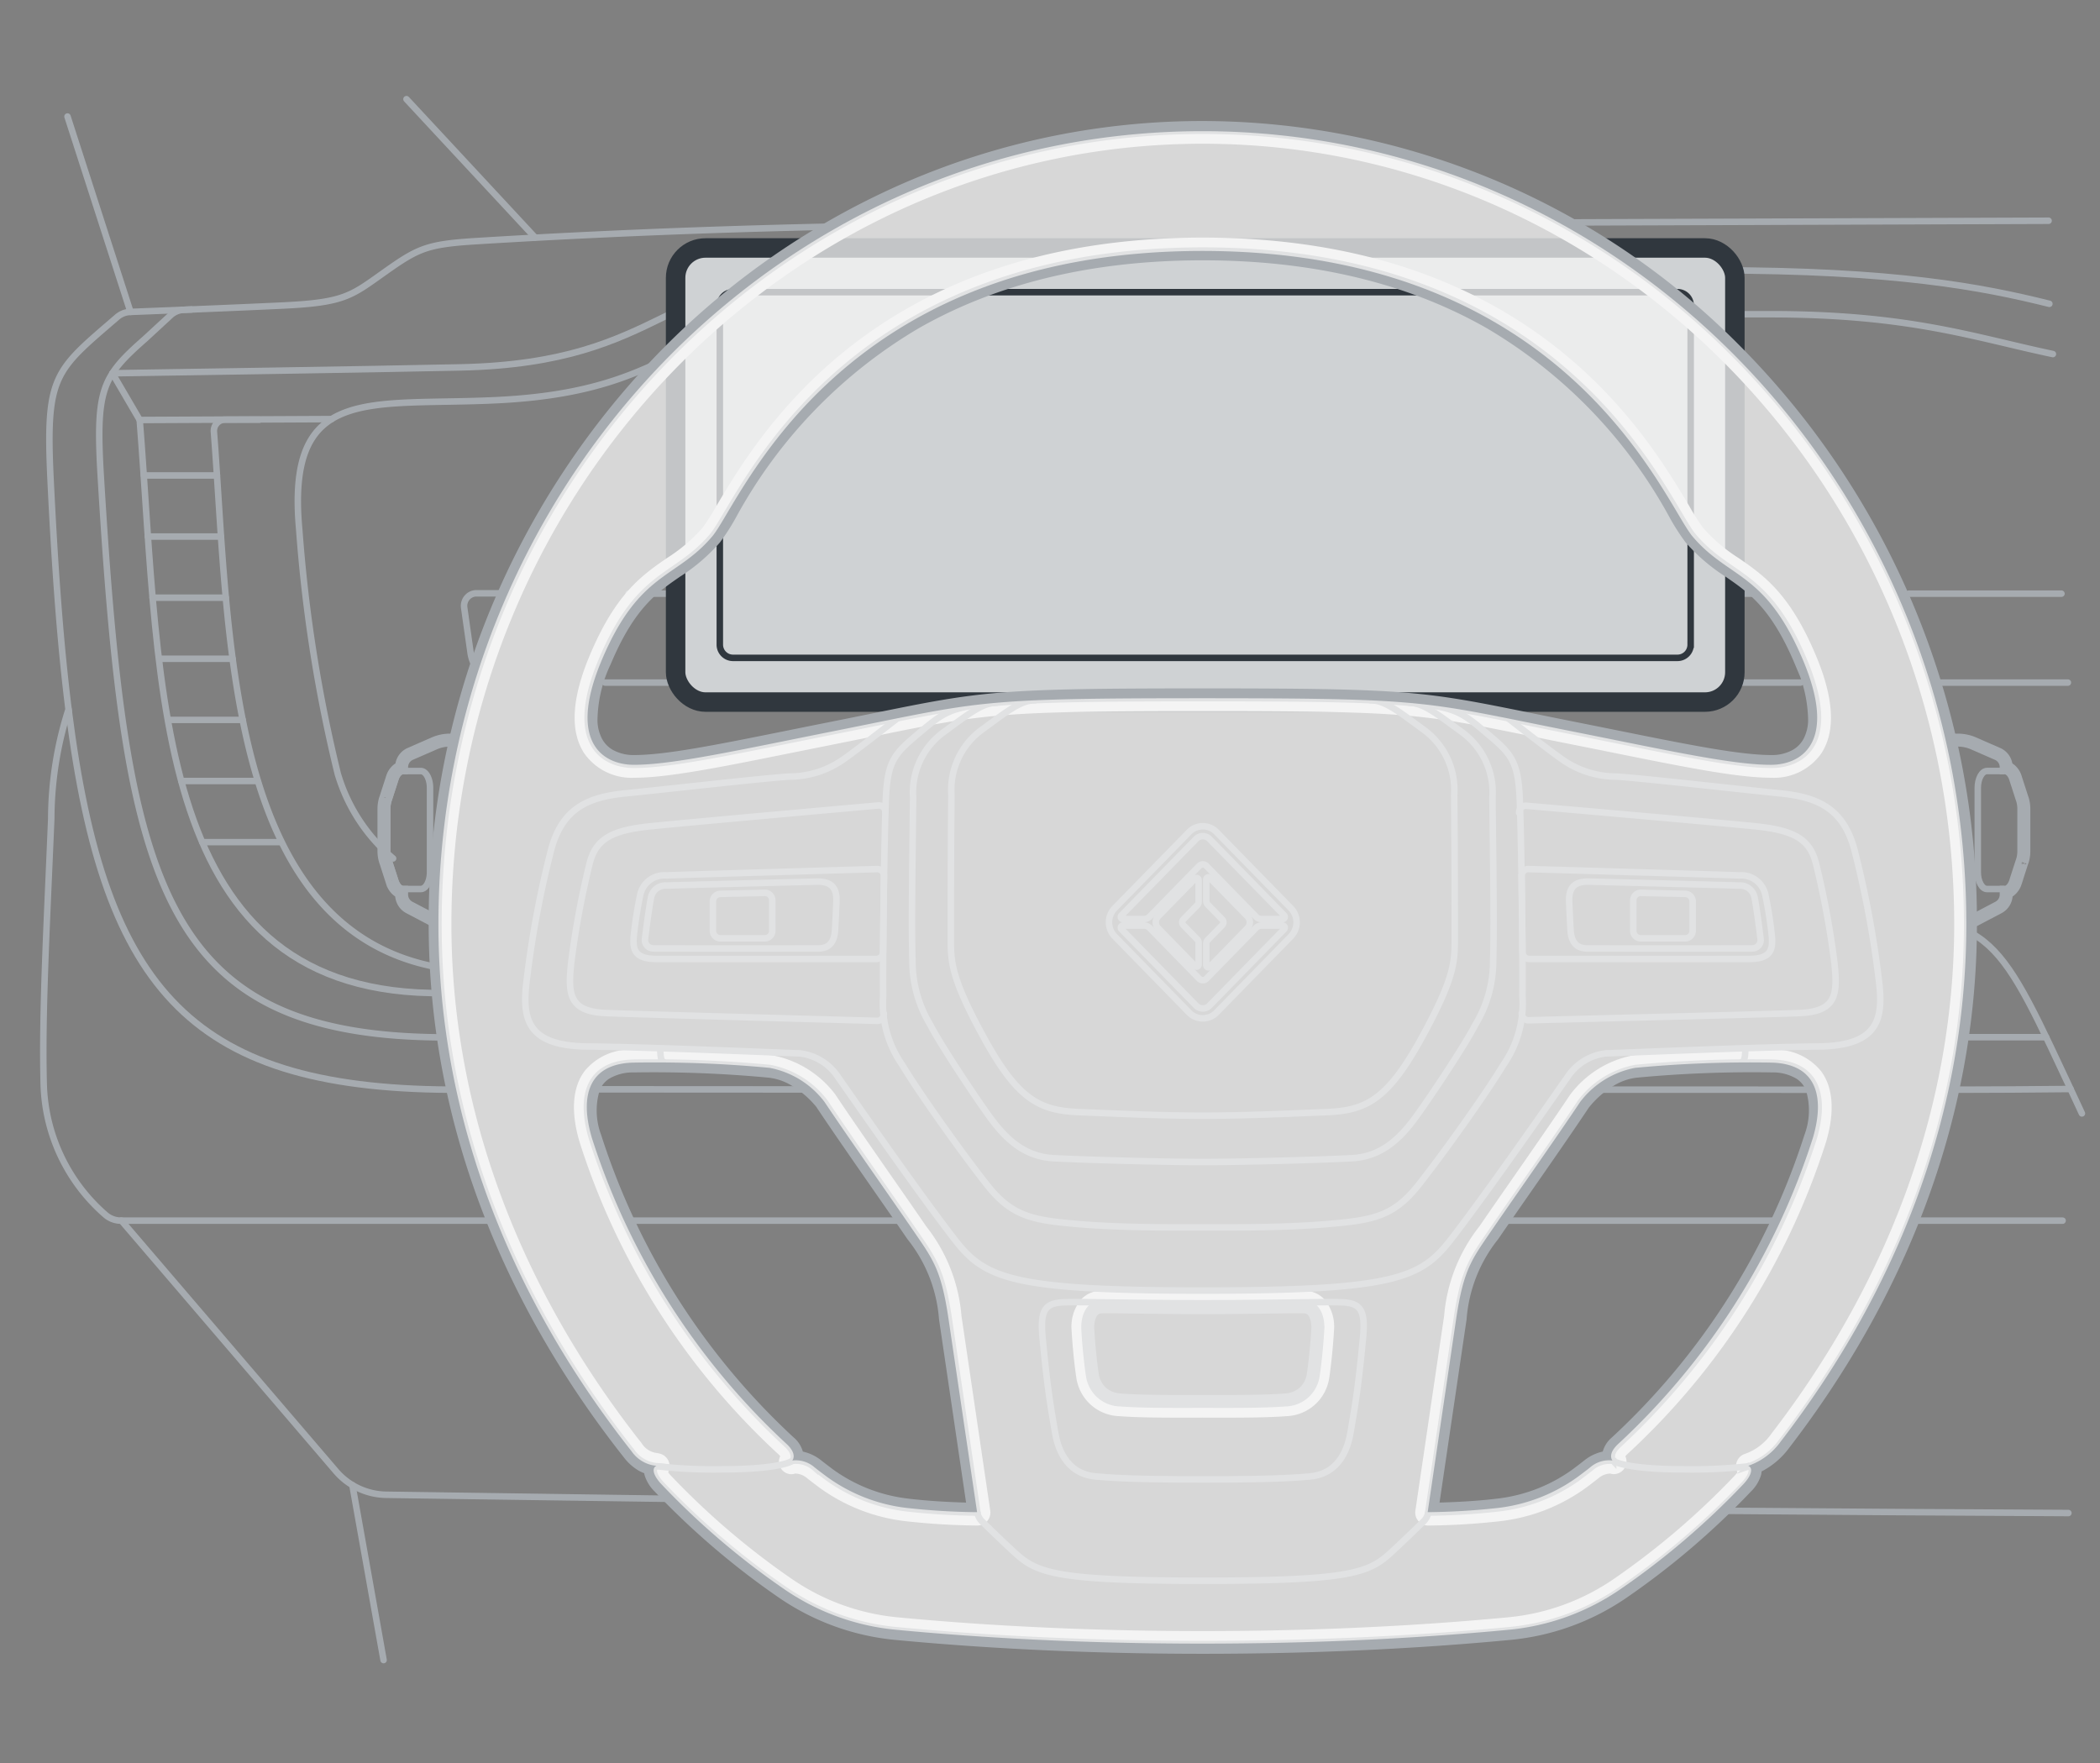 <svg xmlns="http://www.w3.org/2000/svg" width="161.749" height="135.811" viewBox="0 0 161.749 135.811"><rect x="0" y="0" width="161.749" height="135.811" fill="#808080" stroke="none"/><g id="b397b2bc-a6e4-47e0-a4c5-1b48f34141e4" data-name="below"><path d="M34.734,79.909C12.449,80.016,9.678,68.389,7.77,36.831c-.415-6.858.073-7.799,3.402-10.729l1.983-1.83a1.629,1.629,0,0,1,1.036-.41l.555-.022" style="fill:none;stroke:#a6abb0;stroke-linecap:round;stroke-linejoin:round;stroke-width:0.5px"/><path d="M35.607,83.938c-20.737.114-27.555-7.413-30.313-29.184" style="fill:none;stroke:#a6abb0;stroke-linecap:round;stroke-linejoin:round;stroke-width:0.5px"/><path d="M30.279,66.125A13.522,13.522,0,0,1,26.014,59.6a114.254,114.254,0,0,1-2.962-18.752c-1.05-11.292,5.354-9.545,15.218-10.024,14.556-.707,13.439-6.62,27.054-6.62H136.35c10.778,0,15.725,1.797,21.77,3.069" style="fill:none;stroke:#a6abb0;stroke-linecap:round;stroke-linejoin:round;stroke-width:0.5px"/><path d="M157.85,23.403c-5.164-1.285-11.83-2.577-25.757-2.577H65.323C51.256,20.831,51.419,27.949,35.489,28.3c-6.748.149-23.749.408-26.83.454" style="fill:none;stroke:#a6abb0;stroke-linecap:round;stroke-linejoin:round;stroke-width:0.5px"/><path d="M25.541,32.283l-14.78.07c1.654,20.899.844,44.46,23.453,44.14" style="fill:none;stroke:#a6abb0;stroke-linecap:round;stroke-linejoin:round;stroke-width:0.5px"/><path d="M34.009,74.56C17.334,71.767,17.677,48.742,16.476,33.267a.884.884,0,0,1,.223-.66.842.842,0,0,1,.625-.281h2.652" style="fill:none;stroke:#a6abb0;stroke-linecap:round;stroke-linejoin:round;stroke-width:0.5px"/><line x1="8.658" y1="28.755" x2="10.762" y2="32.353" style="fill:none;stroke:#a6abb0;stroke-linecap:round;stroke-linejoin:round;stroke-width:0.5px"/><line x1="146.204" y1="94.027" x2="158.869" y2="94.027" style="fill:none;stroke:#a6abb0;stroke-linecap:round;stroke-linejoin:round;stroke-width:0.5px"/><line x1="115.463" y1="94.027" x2="137.232" y2="94.027" style="fill:none;stroke:#a6abb0;stroke-linecap:round;stroke-linejoin:round;stroke-width:0.5px"/><line x1="48.056" y1="94.027" x2="69.824" y2="94.027" style="fill:none;stroke:#a6abb0;stroke-linecap:round;stroke-linejoin:round;stroke-width:0.5px"/><line x1="9.325" y1="94.027" x2="38.243" y2="94.027" style="fill:none;stroke:#a6abb0;stroke-linecap:round;stroke-linejoin:round;stroke-width:0.5px"/><path d="M37.076,51.922a2.808,2.808,0,0,1-.83-1.631l-.493-3.483a.978.978,0,0,1,.224-.772.951.951,0,0,1,.722-.334h2.398" style="fill:none;stroke:#a6abb0;stroke-linecap:round;stroke-linejoin:round;stroke-width:0.5px"/><line x1="21.629" y1="64.87" x2="15.575" y2="64.87" style="fill:none;stroke:#a6abb0;stroke-linecap:round;stroke-linejoin:round;stroke-width:0.5px"/><line x1="19.834" y1="60.162" x2="13.962" y2="60.162" style="fill:none;stroke:#a6abb0;stroke-linecap:round;stroke-linejoin:round;stroke-width:0.5px"/><line x1="18.693" y1="55.454" x2="13.027" y2="55.454" style="fill:none;stroke:#a6abb0;stroke-linecap:round;stroke-linejoin:round;stroke-width:0.5px"/><line x1="17.918" y1="50.747" x2="12.307" y2="50.747" style="fill:none;stroke:#a6abb0;stroke-linecap:round;stroke-linejoin:round;stroke-width:0.5px"/><line x1="17.394" y1="46.039" x2="11.752" y2="46.039" style="fill:none;stroke:#a6abb0;stroke-linecap:round;stroke-linejoin:round;stroke-width:0.5px"/><line x1="17.022" y1="41.331" x2="11.39" y2="41.331" style="fill:none;stroke:#a6abb0;stroke-linecap:round;stroke-linejoin:round;stroke-width:0.5px"/><line x1="16.712" y1="36.623" x2="11.084" y2="36.623" style="fill:none;stroke:#a6abb0;stroke-linecap:round;stroke-linejoin:round;stroke-width:0.5px"/><path d="M151.467,71.691c2.525,1.181,4.049,3.801,6.46,8.882.911,1.919,1.709,3.645,2.429,5.195" style="fill:none;stroke:#a6abb0;stroke-linecap:round;stroke-linejoin:round;stroke-width:0.5px"/><path d="M62.624,83.92c-6.266-.003-11.799-.006-16.095-.009l-1.297-.001" style="fill:none;stroke:#a6abb0;stroke-linecap:round;stroke-linejoin:round;stroke-width:0.5px"/><path d="M139.502,83.94l-4.082-.001c-3.737-.001-8.064-.001-12.776-.002" style="fill:none;stroke:#a6abb0;stroke-linecap:round;stroke-linejoin:round;stroke-width:0.5px"/><path d="M159.482,83.886q-4.589.05-9.188.055l-.614.001" style="fill:none;stroke:#a6abb0;stroke-linecap:round;stroke-linejoin:round;stroke-width:0.5px"/><path d="M132.327,116.374c9.018.073,18.237.135,26.988.176" style="fill:none;stroke:#a6abb0;stroke-linecap:round;stroke-linejoin:round;stroke-width:0.5px"/><path d="M121.292,17.132l1.854-.007c10.572-.04,22.405-.082,34.644-.121" style="fill:none;stroke:#a6abb0;stroke-linecap:round;stroke-linejoin:round;stroke-width:0.5px"/><path d="M52.028,115.46l-22.275-.317a5.202,5.202,0,0,1-3.878-1.819L9.355,94.027H9.325a1.832,1.832,0,0,1-1.216-.461A13.827,13.827,0,0,1,3.364,83.422c-.136-5.417.243-12.154.583-20.349a27.92,27.92,0,0,1,1.342-8.46l.006.142c-.646-5.099-1.069-10.98-1.396-17.726-.396-8.175.3-8.44,5.146-12.621A1.641,1.641,0,0,1,10.05,24.027c1.853-.072,7.686-.301,11.69-.49,4.816-.228,5.291-.741,7.869-2.566s3.245-2.159,7.055-2.395c8.087-.5,16.404-.849,24.884-1.06q1.519-.038,3.037-.07" style="fill:none;stroke:#a6abb0;stroke-linecap:round;stroke-linejoin:round;stroke-width:0.5px"/><line x1="135.016" y1="45.731" x2="48.416" y2="45.731" style="fill:none;stroke:#a6abb0;stroke-linecap:round;stroke-linejoin:round;stroke-width:0.5px"/><line x1="158.781" y1="45.731" x2="147.024" y2="45.731" style="fill:none;stroke:#a6abb0;stroke-linecap:round;stroke-linejoin:round;stroke-width:0.5px"/><line x1="138.682" y1="52.579" x2="46.606" y2="52.579" style="fill:none;stroke:#a6abb0;stroke-linecap:round;stroke-linejoin:round;stroke-width:0.5px"/><line x1="159.276" y1="52.579" x2="149.316" y2="52.579" style="fill:none;stroke:#a6abb0;stroke-linecap:round;stroke-linejoin:round;stroke-width:0.5px"/><line x1="27.142" y1="114.398" x2="29.544" y2="127.876" style="fill:none;stroke:#a6abb0;stroke-linecap:round;stroke-linejoin:round;stroke-width:0.5px"/><line x1="5.199" y1="8.976" x2="10.05" y2="24.027" style="fill:none;stroke:#a6abb0;stroke-linecap:round;stroke-linejoin:round;stroke-width:0.5px"/><line x1="41.211" y1="18.293" x2="31.308" y2="7.638" style="fill:none;stroke:#a6abb0;stroke-linecap:round;stroke-linejoin:round;stroke-width:0.5px"/><line x1="150.556" y1="79.897" x2="157.604" y2="79.897" style="fill:none;stroke:#a6abb0;stroke-linecap:round;stroke-linejoin:round;stroke-width:0.5px"/></g><g id="abab65c3-b5c4-4ad5-a506-a90835d08781" data-name="illustration"><rect x="52.038" y="19.101" width="81.587" height="34.979" rx="2.3" style="fill:#cfd2d4;stroke:#30373e;stroke-miterlimit:10;stroke-width:1.5px"/><path d="M130.22,49.658a1.017,1.017,0,0,1-1.018,1.018H56.461a1.017,1.017,0,0,1-1.018-1.018V23.524a1.017,1.017,0,0,1,1.018-1.018H129.203a1.017,1.017,0,0,1,1.018,1.018V49.658Z" style="fill:none;stroke:#30373e;stroke-miterlimit:10;stroke-width:0.5px"/></g><g id="aecaa390-12f6-4035-b30e-63ca85c6668c" data-name="above"><g id="a3d414c6-4ef0-461f-a92e-7b67a1f091f5" data-name="Offset Group"><path d="M35.306,56.761h-.64a3.287,3.287,0,0,0-1.32.275l-1.848.808a1.349,1.349,0,0,0-.59.498,1.381,1.381,0,0,0-.22.63,1.005,1.005,0,0,0-.17.096,1.537,1.537,0,0,0-.53.76l-.006.017a.574.574,0,0,0-.024.078s-.487,1.505-.476,1.477c-.019.048-.034.093-.053.152a2.809,2.809,0,0,0-.104.76v3.25a2.813,2.813,0,0,0,.11.778c.013.04.028.085.037.105,0,0,.486,1.506.475,1.467a1.083,1.083,0,0,0,.035.116l.016.048a1.515,1.515,0,0,0,.521.731,1.015,1.015,0,0,0,.163.093v.007a1.382,1.382,0,0,0,.2.717,1.349,1.349,0,0,0,.529.497l1.828.96a3.374,3.374,0,0,0,.352.159" style="fill:none;stroke:#a6abb0;stroke-miterlimit:10;stroke-width:0.5px"/><path d="M35.306,57.011h-.64a3.036,3.036,0,0,0-1.22.254l-1.849.808a1.098,1.098,0,0,0-.481.406,1.131,1.131,0,0,0-.185.621v.055a.717.717,0,0,0-.271.118,1.278,1.278,0,0,0-.433.626l-.009.029a.571.571,0,0,0-.022.073s-.487,1.505-.482,1.491c-.016.041-.03.081-.045.129a2.555,2.555,0,0,0-.095.692v3.25a2.558,2.558,0,0,0,.097.701c.013.038.026.078.037.106,0,0,.486,1.506.481,1.487a.83.83,0,0,0,.028.09l.015.046a1.267,1.267,0,0,0,.429.612.714.714,0,0,0,.27.118v.187a1.132,1.132,0,0,0,.164.588,1.098,1.098,0,0,0,.431.405l1.828.96a3.107,3.107,0,0,0,.326.147" style="fill:none;stroke:#a6abb0;stroke-miterlimit:10;stroke-width:0.5px"/></g><path d="M35.306,57.261h-.64a2.789,2.789,0,0,0-1.119.233l-1.849.808a.868.868,0,0,0-.515.798v.292h-.124c-.247,0-.463.228-.59.577-.01.035-.025.07-.034.108l-.486,1.505c-.014.035-.025.07-.037.106a2.307,2.307,0,0,0-.085.624v3.25a2.297,2.297,0,0,0,.085.624c.012.037.024.071.037.106l.486,1.506c.009.037.024.071.034.106.128.348.344.578.59.578h.124v.425a.867.867,0,0,0,.461.772l1.827.96a2.842,2.842,0,0,0,.3.135" style="fill:none;stroke:#a6abb0;stroke-miterlimit:10;stroke-width:0.5px"/><path d="M31.058,68.482c-.239,0-.46-.216-.593-.578,0,0-.547-1.684-.557-1.72a2.195,2.195,0,0,1-.086-.622V62.313a2.231,2.231,0,0,1,.086-.623c.011-.037.56-1.725.56-1.725.131-.358.352-.572.591-.572h1.349c.394,0,.714.585.714,1.304v6.48c0,.719-.32,1.304-.714,1.304Z" style="fill:none;stroke:#a6abb0;stroke-miterlimit:10;stroke-width:0.5px"/><g id="e5e7ad56-fd56-425f-81f5-243621e72424" data-name="Offset Group"><path d="M151.475,71.365a3.345,3.345,0,0,0,.744-.283l1.826-.959a1.35,1.35,0,0,0,.53-.498,1.382,1.382,0,0,0,.2-.717v-.007a1.022,1.022,0,0,0,.163-.093,1.542,1.542,0,0,0,.531-.762l.006-.018a.649.649,0,0,0,.024-.076s.486-1.506.477-1.479c.019-.048.034-.092.053-.151a2.797,2.797,0,0,0,.104-.76v-3.25a2.825,2.825,0,0,0-.11-.778c-.013-.04-.029-.086-.037-.105,0,0-.486-1.504-.474-1.46a1.052,1.052,0,0,0-.036-.123l-.016-.048a1.51,1.51,0,0,0-.52-.729,1.006,1.006,0,0,0-.17-.096,1.381,1.381,0,0,0-.22-.63,1.347,1.347,0,0,0-.589-.498l-1.849-.808a3.287,3.287,0,0,0-1.32-.275h-.81" style="fill:none;stroke:#a6abb0;stroke-miterlimit:10;stroke-width:0.5px"/><path d="M151.415,71.122a3.094,3.094,0,0,0,.688-.261l1.826-.959a1.1,1.1,0,0,0,.432-.406,1.133,1.133,0,0,0,.164-.588v-.187a.714.714,0,0,0,.27-.118,1.282,1.282,0,0,0,.434-.628l.01-.03a.632.632,0,0,0,.022-.07s.486-1.506.482-1.493c.016-.041.03-.081.045-.129a2.543,2.543,0,0,0,.095-.692v-3.25a2.566,2.566,0,0,0-.097-.701c-.013-.038-.026-.079-.037-.106,0,0-.486-1.505-.48-1.482a.837.837,0,0,0-.029-.096l-.015-.044a1.264,1.264,0,0,0-.428-.61.717.717,0,0,0-.271-.118v-.055a1.131,1.131,0,0,0-.185-.621,1.097,1.097,0,0,0-.48-.406l-1.849-.808a3.036,3.036,0,0,0-1.22-.254h-.81" style="fill:none;stroke:#a6abb0;stroke-miterlimit:10;stroke-width:0.5px"/></g><path d="M151.355,70.88a2.847,2.847,0,0,0,.632-.24l1.827-.96a.867.867,0,0,0,.461-.772v-.425h.124c.247,0,.463-.23.59-.578.01-.035.025-.07.034-.106l.487-1.507c.014-.035.025-.07.037-.106a2.298,2.298,0,0,0,.085-.624v-3.25a2.308,2.308,0,0,0-.085-.624c-.012-.037-.024-.071-.037-.106l-.487-1.505c-.009-.038-.024-.073-.034-.108-.128-.348-.344-.577-.59-.577h-.124v-.292a.868.868,0,0,0-.515-.798l-1.849-.808a2.788,2.788,0,0,0-1.119-.233h-.81" style="fill:none;stroke:#a6abb0;stroke-miterlimit:10;stroke-width:0.5px"/><path d="M154.399,68.483h-1.348c-.394,0-.716-.586-.716-1.306v-6.48c0-.72.321-1.306.716-1.306h1.348" style="fill:none;stroke:#a6abb0;stroke-miterlimit:10;stroke-width:0.5px"/><g id="ab6172a6-37fc-4331-a4a7-54c8c52af27d" data-name="Offset Group"><path d="M92.644,10.572A56.972,56.972,0,0,1,133.128,27.52a61.271,61.271,0,0,1,17.891,43.678c0,13.813-4.905,27.488-14.185,39.546a4.833,4.833,0,0,1-1.827,1.543,1.065,1.065,0,0,0-.58,1.04,1.757,1.757,0,0,1-.482.716,59.452,59.452,0,0,1-9.392,8.016,17.729,17.729,0,0,1-8.325,3.018c-7.443.706-15.378,1.064-23.584,1.064s-16.141-.358-23.581-1.064l-.094-.009a17.738,17.738,0,0,1-8.234-3.01,59.449,59.449,0,0,1-9.392-8.016,1.642,1.642,0,0,1-.488-.758,1,1,0,0,0-.707-.943,1.663,1.663,0,0,1-.359-.159,2.77,2.77,0,0,1-.747-.685c-9.664-12.248-14.773-26.183-14.773-40.3A61.426,61.426,0,0,1,51.373,28.322,58.029,58.029,0,0,1,70.538,15.069a56.178,56.178,0,0,1,22.106-4.498M48.838,59.411c2.58,0,6.61-.813,12.202-1.942q1.522-.307,3.206-.644c1.171-.233,2.216-.446,3.167-.639,8.329-1.692,9.4-1.91,25.23-1.91s16.9.217,25.23,1.91c.952.193,1.996.406,3.168.639,1.119.223,2.184.438,3.221.647,5.577,1.126,9.607,1.939,12.188,1.939a4.487,4.487,0,0,0,2.3-.587,3.41,3.41,0,0,0,1.272-1.325,4.467,4.467,0,0,0,.496-1.919A11.632,11.632,0,0,0,139.412,50.7c-1.955-4.66-3.892-5.997-5.8-7.315a12.927,12.927,0,0,1-2.82-2.408,15.798,15.798,0,0,1-1.069-1.672l-.032-.054a39.372,39.372,0,0,0-14.57-15.066c-6.276-3.572-13.838-5.383-22.477-5.383s-16.202,1.811-22.477,5.383a39.373,39.373,0,0,0-14.57,15.066l-.032.053a15.784,15.784,0,0,1-1.069,1.673,13.072,13.072,0,0,1-2.854,2.432c-1.873,1.294-3.81,2.631-5.765,7.291a11.629,11.629,0,0,0-1.106,4.88,4.465,4.465,0,0,0,.496,1.919,3.41,3.41,0,0,0,1.272,1.325,4.487,4.487,0,0,0,2.301.587m61.749,57.59.024,0c1.844-.043,3.494-.152,4.904-.324a13.484,13.484,0,0,0,6.362-2.488c.321-.239.639-.483.942-.722a2.203,2.203,0,0,1,.871-.423c.035-.008.069-.013.102-.018a1,1,0,0,0,.853-.856,1.029,1.029,0,0,1,.368-.534,55.158,55.158,0,0,0,15.161-23.831,6.497,6.497,0,0,0,.066-4.342,3.176,3.176,0,0,0-1.153-1.393,4.784,4.784,0,0,0-2.587-.711c-.516-.013-1.05-.019-1.593-.019-3.279,0-6.863.216-8.961.429a5.584,5.584,0,0,0-2.206.738,8.396,8.396,0,0,0-2.409,2.126c-1.18,1.773-2.942,4.305-4.503,6.549-.842,1.211-1.616,2.323-2.193,3.164l-.244.355-.056.081a12.365,12.365,0,0,0-2.611,6.66c-.007.051-1.72,11.651-2.127,14.412a1,1,0,0,0,.989,1.146m-35.886,0a1,1,0,0,0,.989-1.146L73.561,101.437a12.354,12.354,0,0,0-2.61-6.654l-.824.567.79-.616-.266-.387c-.577-.842-1.351-1.954-2.194-3.166-1.482-2.13-3.152-4.531-4.34-6.305a1.002,1.002,0,0,0-.109-.193,8.579,8.579,0,0,0-2.461-2.175,5.582,5.582,0,0,0-2.207-.738l-.068-.007c-2.095-.21-5.656-.422-8.892-.422-.543,0-1.077.006-1.594.019a4.785,4.785,0,0,0-2.587.711,3.176,3.176,0,0,0-1.153,1.393,6.531,6.531,0,0,0,.073,4.366,55.13,55.13,0,0,0,15.153,23.806,1.03,1.03,0,0,1,.369.534,1,1,0,0,0,.854.856c.033.004.066.01.101.018a2.168,2.168,0,0,1,.854.41c.32.252.638.496.958.734a13.484,13.484,0,0,0,6.362,2.489c1.411.172,3.061.28,4.905.324l.024,0M92.644,99.979c-1.904,0-3.624-.024-5.006-.043-.925-.013-1.684-.023-2.234-.023-.224,0-.414.002-.569.006a1.703,1.703,0,0,0-.895.264,1.781,1.781,0,0,0-.635.74,3.241,3.241,0,0,0-.269,1.514c.081,1.411.243,2.857.36,3.603a3.057,3.057,0,0,0,.894,1.734,3.112,3.112,0,0,0,1.886.807l.086.008c1.298.101,3.192.114,4.697.114l.95-.001.07,0,.664-.001.664.001.07,0,.948.001c1.506,0,3.402-.013,4.705-.115a3.141,3.141,0,0,0,1.944-.794,3.052,3.052,0,0,0,.916-1.756c.117-.751.279-2.198.36-3.602a3.243,3.243,0,0,0-.269-1.514,1.782,1.782,0,0,0-.634-.74,1.704,1.704,0,0,0-.896-.264c-.155-.004-.345-.006-.569-.006-.55,0-1.31.01-2.234.023-1.382.019-3.102.043-5.006.043m0-90.407a57.329,57.329,0,0,0-22.497,4.577A59.354,59.354,0,0,0,50.652,27.628a62.627,62.627,0,0,0-17.384,43.57c0,15.725,6.115,29.674,14.988,40.919a3.716,3.716,0,0,0,1.026.928,2.675,2.675,0,0,0,.573.253,1.199,1.199,0,0,0,.033.259,2.739,2.739,0,0,0,.731,1.175,60.28,60.28,0,0,0,9.55,8.15,18.705,18.705,0,0,0,8.699,3.18l.097.009c6.107.58,14.093,1.069,23.679,1.069s17.571-.489,23.679-1.069a18.706,18.706,0,0,0,8.796-3.189,60.281,60.281,0,0,0,9.55-8.151,2.739,2.739,0,0,0,.731-1.175,1.143,1.143,0,0,0,.029-.364,5.888,5.888,0,0,0,2.197-1.839c8.55-11.11,14.393-24.785,14.393-40.156a62.591,62.591,0,0,0-18.184-44.386A58.067,58.067,0,0,0,92.644,9.572ZM48.838,58.411a3.511,3.511,0,0,1-1.788-.446,2.418,2.418,0,0,1-.904-.942,3.458,3.458,0,0,1-.377-1.492,10.566,10.566,0,0,1,1.029-4.444c1.85-4.409,3.637-5.63,5.435-6.871A13.993,13.993,0,0,0,55.26,41.622a16.395,16.395,0,0,0,1.197-1.86A38.245,38.245,0,0,1,70.661,25.055c5.312-3.024,12.426-5.253,21.982-5.253s16.671,2.229,21.982,5.253a38.246,38.246,0,0,1,14.205,14.707,16.388,16.388,0,0,0,1.196,1.86,13.992,13.992,0,0,0,3.028,2.594c1.798,1.241,3.585,2.462,5.435,6.871a10.569,10.569,0,0,1,1.029,4.444,3.458,3.458,0,0,1-.377,1.492,2.418,2.418,0,0,1-.904.942,3.511,3.511,0,0,1-1.788.446c-2.467,0-6.371-.785-11.99-1.919q-1.529-.309-3.223-.647c-1.17-.233-2.213-.445-3.164-.638-8.446-1.716-9.53-1.93-25.429-1.93s-16.983.214-25.429,1.93c-.951.193-1.994.405-3.164.638q-1.694.337-3.223.647c-5.618,1.134-9.523,1.919-11.99,1.919Zm25.863,57.59c-2.028-.048-3.602-.17-4.808-.317a12.539,12.539,0,0,1-5.885-2.298c-.313-.233-.624-.471-.937-.718a3.17,3.17,0,0,0-1.264-.603c-.059-.013-.117-.023-.173-.03a1.96,1.96,0,0,0-.675-1.128A54.472,54.472,0,0,1,46.075,87.529a5.602,5.602,0,0,1-.11-3.667,2.178,2.178,0,0,1,.794-.962,3.787,3.787,0,0,1,2.053-.54c.508-.013,1.034-.018,1.569-.018,3.167,0,6.664.204,8.792.417l.068.007a4.6,4.6,0,0,1,1.81.611,7.551,7.551,0,0,1,2.147,1.892.497.497,0,0,1-.087-.099c1.2,1.802,2.979,4.36,4.526,6.583.841,1.209,1.614,2.32,2.19,3.16q.143.208.275.4a11.432,11.432,0,0,1,2.471,6.275l2.128,14.414Zm35.886,0,2.128-14.412a11.434,11.434,0,0,1,2.471-6.277q.132-.192.275-.4c.576-.84,1.348-1.95,2.189-3.159,1.547-2.224,3.327-4.782,4.514-6.566a7.401,7.401,0,0,1,2.073-1.812,4.601,4.601,0,0,1,1.811-.611c2.121-.216,5.659-.424,8.86-.424.535,0,1.06.006,1.569.018a3.787,3.787,0,0,1,2.053.54,2.178,2.178,0,0,1,.794.962,5.591,5.591,0,0,1-.108,3.659,54.48,54.48,0,0,1-14.887,23.386,1.959,1.959,0,0,0-.675,1.128c-.055.008-.113.018-.173.031a3.181,3.181,0,0,0-1.269.607q-.461.363-.931.714a12.54,12.54,0,0,1-5.885,2.297c-1.206.146-2.78.269-4.808.317ZM92.644,100.979c1.911,0,3.643-.024,5.02-.043.919-.013,1.673-.023,2.22-.023.214,0,.396.002.544.005a.709.709,0,0,1,.378.105.798.798,0,0,1,.276.335,2.197,2.197,0,0,1,.17,1.022c-.082,1.413-.244,2.825-.35,3.506a2.063,2.063,0,0,1-.607,1.175,2.146,2.146,0,0,1-1.343.531c-1.25.098-3.068.112-4.627.112-.33,0-.647-.001-.946-.001-.263-.001-.51-.001-.737-.001s-.474.001-.737.001c-.299.001-.618.001-.948.001-1.558,0-3.374-.014-4.619-.111l-.075-.007a2.107,2.107,0,0,1-1.288-.538,2.069,2.069,0,0,1-.593-1.162c-.107-.681-.269-2.092-.35-3.505a2.2,2.2,0,0,1,.17-1.022.798.798,0,0,1,.276-.335.709.709,0,0,1,.378-.105c.148-.004.33-.005.544-.005.547,0,1.301.01,2.22.023,1.377.019,3.109.043,5.02.043Z" style="fill:#f4f4f4"/><path d="M92.644,10.822A56.723,56.723,0,0,1,132.951,27.697a61.023,61.023,0,0,1,17.817,43.502c0,13.757-4.887,27.379-14.133,39.394a4.532,4.532,0,0,1-1.88,1.533,1,1,0,0,0-.582,1.175,1.807,1.807,0,0,1-.41.571,59.198,59.198,0,0,1-9.352,7.982,17.477,17.477,0,0,1-8.208,2.976c-7.436.706-15.363,1.063-23.561,1.063s-16.125-.358-23.558-1.063l-.094-.009a17.486,17.486,0,0,1-8.117-2.967,59.201,59.201,0,0,1-9.352-7.982,1.738,1.738,0,0,1-.414-.582,1,1,0,0,0-.77-1.154,1.415,1.415,0,0,1-.425-.167,2.523,2.523,0,0,1-.677-.625C39.608,99.14,34.519,85.258,34.519,71.199A61.178,61.178,0,0,1,51.553,28.495a57.782,57.782,0,0,1,19.083-13.196,55.932,55.932,0,0,1,22.008-4.478M48.838,59.661c2.606,0,6.646-.815,12.237-1.944l.089-.018q1.488-.3,3.131-.629c1.164-.232,2.204-.443,3.168-.639,8.308-1.688,9.375-1.905,25.18-1.905s16.872.217,25.195,1.908c.947.193,1.988.404,3.153.636,1.116.222,2.178.436,3.22.647,5.591,1.129,9.632,1.944,12.237,1.944a4.737,4.737,0,0,0,2.429-.622,3.657,3.657,0,0,0,1.364-1.421,4.715,4.715,0,0,0,.526-2.026,11.867,11.867,0,0,0-1.125-4.989c-1.983-4.727-3.957-6.09-5.883-7.42a12.763,12.763,0,0,1-2.777-2.367,16.547,16.547,0,0,1-1.077-1.692,39.604,39.604,0,0,0-14.661-15.155c-6.314-3.594-13.918-5.416-22.601-5.416s-16.287,1.822-22.601,5.416a39.646,39.646,0,0,0-14.679,15.185,16.197,16.197,0,0,1-1.06,1.663A12.836,12.836,0,0,1,51.51,43.196c-1.908,1.318-3.882,2.681-5.865,7.408A11.867,11.867,0,0,0,44.52,55.592a4.713,4.713,0,0,0,.526,2.025,3.659,3.659,0,0,0,1.364,1.421,4.737,4.737,0,0,0,2.429.622m61.458,57.596.02,0c1.974-.039,3.734-.15,5.229-.332a13.739,13.739,0,0,0,6.482-2.536c.322-.24.642-.485.947-.726a1.949,1.949,0,0,1,.769-.375,1.219,1.219,0,0,1,.199-.026.985.985,0,0,0,.707-.326.967.967,0,0,0,.244-.731c0-.001.027-.137.292-.386a55.407,55.407,0,0,0,15.228-23.938,6.651,6.651,0,0,0,.057-4.517,3.425,3.425,0,0,0-1.242-1.501,5.028,5.028,0,0,0-2.72-.753c-.518-.013-1.054-.019-1.6-.019-3.287,0-6.881.216-8.985.43a5.831,5.831,0,0,0-2.305.769,8.679,8.679,0,0,0-2.487,2.195c-1.188,1.783-2.951,4.318-4.506,6.554-.842,1.211-1.616,2.323-2.194,3.166l-.286.416a12.602,12.602,0,0,0-2.665,6.783l-2.171,14.706a1,1,0,0,0,.989,1.146m-49.901-5.076.001-.001a1,1,0,0,0,.949,1.081,1.248,1.248,0,0,1,.201.026,1.922,1.922,0,0,1,.754.364q.478.377.96.736a13.736,13.736,0,0,0,6.482,2.537c1.496.182,3.256.293,5.23.332l.02,0a1,1,0,0,0,.989-1.146l-2.172-14.711a12.628,12.628,0,0,0-2.678-6.797l-.273-.398c-.578-.843-1.352-1.956-2.195-3.168-1.556-2.236-3.318-4.771-4.512-6.562l-.028.019a8.694,8.694,0,0,0-2.452-2.204,5.828,5.828,0,0,0-2.304-.769l-.069-.007c-2.101-.211-5.673-.423-8.916-.423-.546,0-1.082.006-1.6.019a5.027,5.027,0,0,0-2.72.753,3.422,3.422,0,0,0-1.242,1.5,6.676,6.676,0,0,0,.063,4.537,55.384,55.384,0,0,0,15.221,23.918,1.241,1.241,0,0,1,.292.363M92.644,99.729c-1.905,0-3.623-.024-5.003-.043-.921-.013-1.682-.023-2.237-.023-.226,0-.419.002-.576.006a1.95,1.95,0,0,0-1.025.304,2.027,2.027,0,0,0-.724.842,3.436,3.436,0,0,0-.293,1.637c.081,1.419.245,2.876.363,3.628a3.308,3.308,0,0,0,.97,1.877,3.356,3.356,0,0,0,2.033.874l.088.008c1.308.102,3.209.115,4.719.115l.951-.001.071,0,.663-.001.663.001.071,0,.95.001c1.51,0,3.412-.013,4.723-.116a3.385,3.385,0,0,0,2.094-.86,3.302,3.302,0,0,0,.993-1.9c.117-.756.281-2.214.363-3.626a3.437,3.437,0,0,0-.293-1.637,2.029,2.029,0,0,0-.724-.842,1.95,1.95,0,0,0-1.024-.304c-.157-.004-.35-.006-.576-.006-.554,0-1.315.011-2.237.023-1.38.019-3.097.043-5.003.043m-32.248,12.45h0M92.644,9.822a57.078,57.078,0,0,0-22.399,4.557A59.102,59.102,0,0,0,50.833,27.802,62.377,62.377,0,0,0,33.519,71.199c0,15.657,6.088,29.554,14.934,40.765a3.468,3.468,0,0,0,.956.868,2.414,2.414,0,0,0,.717.281.815.815,0,0,0,.005.389,2.503,2.503,0,0,0,.669,1.06,60.03,60.03,0,0,0,9.51,8.117,18.455,18.455,0,0,0,8.582,3.137l.096.009c6.1.579,14.078,1.068,23.655,1.068s17.555-.489,23.655-1.068a18.454,18.454,0,0,0,8.679-3.146,60.029,60.029,0,0,0,9.51-8.117,2.502,2.502,0,0,0,.669-1.06.775.775,0,0,0-.015-.453,5.561,5.561,0,0,0,2.286-1.845c8.524-11.076,14.341-24.699,14.341-40.004a62.34,62.34,0,0,0-18.11-44.209A57.817,57.817,0,0,0,92.644,9.822ZM48.838,58.661a3.759,3.759,0,0,1-1.917-.481,2.667,2.667,0,0,1-.996-1.038,3.705,3.705,0,0,1-.407-1.599A10.806,10.806,0,0,1,46.567,50.99c1.874-4.467,3.701-5.721,5.523-6.98a13.752,13.752,0,0,0,2.979-2.549,16.28,16.28,0,0,0,1.173-1.827A38.492,38.492,0,0,1,70.538,24.837c5.352-3.046,12.509-5.285,22.106-5.285s16.754,2.239,22.106,5.285a38.492,38.492,0,0,1,14.296,14.797,16.254,16.254,0,0,0,1.173,1.827,13.748,13.748,0,0,0,2.979,2.55c1.822,1.259,3.649,2.513,5.523,6.98a10.806,10.806,0,0,1,1.049,4.553,3.705,3.705,0,0,1-.407,1.599,2.667,2.667,0,0,1-.996,1.038,3.759,3.759,0,0,1-1.916.481c-2.499,0-6.435-.793-12.039-1.924q-1.529-.309-3.223-.647c-1.17-.233-2.214-.445-3.165-.638-8.424-1.712-9.489-1.925-25.379-1.925s-16.956.213-25.379,1.925c-.951.193-1.994.405-3.165.638q-1.694.337-3.223.647c-5.604,1.131-9.54,1.924-12.039,1.924Zm26.153,57.596a51.166,51.166,0,0,1-5.129-.325,12.788,12.788,0,0,1-6.004-2.345q-.472-.352-.939-.72a2.923,2.923,0,0,0-1.164-.557,2.25,2.25,0,0,0-.363-.047.804.804,0,0,0,.003-.097,1.608,1.608,0,0,0-.607-1.077A54.725,54.725,0,0,1,45.835,87.6a5.836,5.836,0,0,1-.1-3.838,2.427,2.427,0,0,1,.884-1.07,4.031,4.031,0,0,1,2.186-.583c.51-.013,1.038-.018,1.576-.018,3.176,0,6.681.204,8.816.418l.068.007a4.851,4.851,0,0,1,1.909.643A7.576,7.576,0,0,1,63.32,85.032l-.002-.002c1.199,1.8,2.976,4.354,4.523,6.579.841,1.209,1.614,2.32,2.191,3.162q.142.208.274.399a11.668,11.668,0,0,1,2.513,6.38l2.171,14.707Zm35.305,0c.309-2.09,2.171-14.706,2.171-14.706a11.669,11.669,0,0,1,2.513-6.381q.132-.192.274-.399c.576-.841,1.349-1.952,2.19-3.16,1.548-2.225,3.325-4.781,4.518-6.571a7.683,7.683,0,0,1,2.151-1.881,4.852,4.852,0,0,1,1.909-.643c2.128-.217,5.674-.425,8.884-.425.537,0,1.065.006,1.575.018a4.031,4.031,0,0,1,2.186.583,2.428,2.428,0,0,1,.884,1.07,5.831,5.831,0,0,1-.099,3.834A54.728,54.728,0,0,1,124.5,111.09a1.608,1.608,0,0,0-.607,1.077.778.778,0,0,0,.003.096,2.216,2.216,0,0,0-.363.047,2.927,2.927,0,0,0-1.167.559q-.463.365-.936.718a12.791,12.791,0,0,1-6.004,2.345,51.194,51.194,0,0,1-5.129.325ZM92.644,100.729c1.909,0,3.639-.024,5.016-.043.915-.013,1.672-.023,2.223-.023.216,0,.401.002.551.005a.956.956,0,0,1,.508.145,1.045,1.045,0,0,1,.366.436,2.445,2.445,0,0,1,.195,1.145c-.082,1.42-.245,2.84-.352,3.53a2.313,2.313,0,0,1-.684,1.32,2.395,2.395,0,0,1-1.493.597c-1.26.099-3.086.113-4.645.113-.331,0-.649-.001-.948-.001-.263-.001-.51-.001-.736-.001s-.473.001-.736.001c-.299,0-.618.001-.949.001-1.559,0-3.384-.014-4.641-.112l-.077-.007a2.355,2.355,0,0,1-1.435-.605,2.317,2.317,0,0,1-.669-1.305c-.108-.69-.272-2.11-.352-3.53a2.443,2.443,0,0,1,.195-1.145,1.045,1.045,0,0,1,.366-.436.957.957,0,0,1,.508-.145c.15-.004.335-.005.551-.005.551,0,1.307.011,2.223.023,1.377.019,3.107.043,5.016.043Z" style="fill:#f4f4f4"/></g><path d="M92.644,11.072c31.912,0,57.875,26.973,57.875,60.127,0,13.701-4.869,27.271-14.082,39.242a4.158,4.158,0,0,1-2.046,1.556,1,1,0,0,0-.565,1.413,2.669,2.669,0,0,1-.243.289,58.953,58.953,0,0,1-9.312,7.948,17.229,17.229,0,0,1-8.09,2.933c-7.428.705-15.347,1.062-23.537,1.062s-16.109-.357-23.537-1.062a17.229,17.229,0,0,1-8.09-2.933,58.946,58.946,0,0,1-9.312-7.948,2.644,2.644,0,0,1-.243-.289,1,1,0,0,0-.575-1.417,2.253,2.253,0,0,0-.327-.072,1.582,1.582,0,0,1-1.125-.732C39.84,99.03,34.769,85.202,34.769,71.199c0-33.154,25.962-60.127,57.875-60.127M48.838,59.911c2.631,0,6.681-.818,12.288-1.949q1.528-.308,3.218-.646c1.172-.234,2.218-.446,3.17-.639,8.286-1.684,9.35-1.9,25.13-1.9s16.844.216,25.13,1.9c.952.193,1.997.406,3.17.639q1.691.337,3.218.646c5.606,1.131,9.657,1.949,12.288,1.949a4.451,4.451,0,0,0,3.822-1.859c1.126-1.694.992-4.232-.399-7.545-2.012-4.794-4.022-6.182-5.965-7.525a12.601,12.601,0,0,1-2.734-2.327,16.737,16.737,0,0,1-1.053-1.659c-3.361-5.66-12.287-20.694-37.477-20.694S58.527,33.336,55.167,38.996a16.728,16.728,0,0,1-1.053,1.659A12.598,12.598,0,0,1,51.38,42.982c-1.944,1.343-3.954,2.731-5.965,7.525-1.391,3.313-1.525,5.852-.399,7.545a4.451,4.451,0,0,0,3.823,1.859m61.168,57.602.016,0a53.913,53.913,0,0,0,5.553-.339,13.99,13.99,0,0,0,6.601-2.584c.324-.241.646-.488.952-.73a1.465,1.465,0,0,1,.874-.351l.019,0,.013-.001a.949.949,0,0,0,.284.044.981.981,0,0,0,.875-1.376,1.506,1.506,0,0,1,.162-.175,55.651,55.651,0,0,0,15.295-24.045c.677-2.284.551-4.156-.364-5.415a4.518,4.518,0,0,0-3.773-1.68c-.52-.013-1.058-.019-1.606-.019-3.296,0-6.901.217-9.011.432a7.914,7.914,0,0,0-4.968,3.064c-1.192,1.789-2.955,4.323-4.51,6.559-.842,1.21-1.617,2.324-2.195,3.168l-.273.397a12.84,12.84,0,0,0-2.72,6.906l-2.214,14.999a1,1,0,0,0,.989,1.146m-49.914-5.34a.97.97,0,0,0,.844,1.387.932.932,0,0,0,.291-.048.444.444,0,0,1,.059-.003,1.448,1.448,0,0,1,.863.342q.477.376.963.738a13.99,13.99,0,0,0,6.601,2.584,53.92,53.92,0,0,0,5.554.339l.016,0a1,1,0,0,0,.989-1.146L74.056,101.364a12.835,12.835,0,0,0-2.719-6.902l-.273-.397c-.578-.844-1.354-1.959-2.197-3.17C67.312,88.659,65.55,86.126,64.333,84.3a7.904,7.904,0,0,0-4.941-3.027c-2.111-.215-5.715-.432-9.012-.432-.547,0-1.086.006-1.606.019a4.518,4.518,0,0,0-3.773,1.68c-.916,1.259-1.042,3.131-.359,5.431a55.638,55.638,0,0,0,15.29,24.029,1.53,1.53,0,0,1,.16.173M92.644,99.479c-1.901,0-3.619-.024-5-.043-.918-.013-1.681-.023-2.239-.023-.228,0-.423.002-.582.006a2.153,2.153,0,0,0-1.569.694,3.3,3.3,0,0,0-.717,2.354c.081,1.428.247,2.894.365,3.652a3.454,3.454,0,0,0,3.315,2.969c1.32.103,3.226.116,4.74.116l.952-.001.734-.001.734.001.952.001c1.514,0,3.42-.013,4.741-.116a3.454,3.454,0,0,0,3.315-2.97c.118-.763.283-2.23.365-3.651a3.3,3.3,0,0,0-.717-2.354,2.153,2.153,0,0,0-1.569-.693c-.159-.004-.354-.006-.582-.006-.558,0-1.321.011-2.24.023-1.381.019-3.099.043-5.0.043m0-89.407c-32.517,0-58.875,27.367-58.875,61.127,0,15.59,6.062,29.434,14.88,40.61a2.637,2.637,0,0,0,1.927,1.135c-.371.146-.302.704.404,1.445a59.779,59.779,0,0,0,9.471,8.083,18.204,18.204,0,0,0,8.561,3.104c6.093.578,14.063,1.067,23.631,1.067s17.538-.488,23.631-1.067a18.204,18.204,0,0,0,8.561-3.104,59.779,59.779,0,0,0,9.471-8.083c.706-.741.775-1.299.404-1.445A5.205,5.205,0,0,0,137.23,111.05c8.497-11.041,14.289-24.612,14.289-39.851,0-33.76-26.358-61.127-58.875-61.127ZM48.838,58.911c-2.378,0-5.141-1.728-2.502-8.018,2.907-6.928,5.738-6.269,8.541-9.594,2.166-2.566,9.438-21.997,37.766-21.997S128.244,38.734,130.41,41.3c2.804,3.325,5.634,2.666,8.541,9.594,2.64,6.29-.123,8.018-2.501,8.018-2.992,0-7.994-1.119-15.311-2.576-11.52-2.295-10.818-2.558-28.495-2.558S75.668,54.04,64.149,56.335c-7.317,1.457-12.319,2.576-15.311,2.576Zm61.168,57.602L112.22,101.514c.573-3.778,1.188-4.491,2.828-6.884s4.865-6.965,6.712-9.738a6.923,6.923,0,0,1,4.236-2.624c2.136-.217,5.69-.427,8.91-.427.539,0,1.069.006,1.581.018,3.611.09,4.102,2.781,3.204,5.811a54.978,54.978,0,0,1-15.021,23.601c-.848.798-.42,1.258-.42,1.258a1.19,1.19,0,0,0-.248-.021,2.448,2.448,0,0,0-1.482.557q-.466.367-.942.722a13.039,13.039,0,0,1-6.124,2.393,52.407,52.407,0,0,1-5.449.332ZM61.037,112.531s.428-.461-.42-1.258a54.979,54.979,0,0,1-15.021-23.601c-.899-3.03-.407-5.722,3.204-5.811.512-.013,1.042-.018,1.581-.018,3.22,0,6.774.209,8.91.427a6.923,6.923,0,0,1,4.236,2.624c1.847,2.773,5.073,7.346,6.712,9.738s2.255,3.106,2.828,6.884l2.214,14.999a52.431,52.431,0,0,1-5.449-.332,13.039,13.039,0,0,1-6.124-2.393q-.475-.354-.942-.722a2.448,2.448,0,0,0-1.482-.557,1.19,1.19,0,0,0-.248.021ZM92.644,100.479c3.171,0,5.847-.066,7.239-.066.219,0,.405.002.558.005,1.121.028,1.355,1.234,1.312,1.99-.083,1.428-.247,2.855-.355,3.554a2.469,2.469,0,0,1-2.405,2.127c-1.269.099-3.103.113-4.662.113-.624,0-1.204-.002-1.686-.002s-1.062.002-1.686.002c-1.559,0-3.393-.014-4.662-.113a2.469,2.469,0,0,1-2.405-2.127c-.11-.699-.274-2.127-.355-3.554-.043-.756.191-1.963,1.312-1.99.152-.004.339-.005.557-.005,1.392,0,4.068.066,7.239.066Z" style="fill:#f4f4f4"/><g id="b51150ef-bdb2-47dc-830a-f15b4cb749ae" data-name="Offset Group"><path d="M47.05,57.965a2.417,2.417,0,0,1-.904-.942,3.459,3.459,0,0,1-.377-1.492,10.568,10.568,0,0,1,1.029-4.444c1.85-4.409,3.637-5.63,5.435-6.871A13.993,13.993,0,0,0,55.26,41.622a16.37,16.37,0,0,0,1.196-1.86,38.245,38.245,0,0,1,14.205-14.707c5.312-3.024,12.426-5.253,21.982-5.253s16.671,2.229,21.982,5.253a38.245,38.245,0,0,1,14.205,14.707,16.365,16.365,0,0,0,1.196,1.86,13.994,13.994,0,0,0,3.028,2.594c1.798,1.241,3.585,2.462,5.435,6.871a10.569,10.569,0,0,1,1.029,4.444,3.458,3.458,0,0,1-.377,1.492,2.418,2.418,0,0,1-.904.942,3.511,3.511,0,0,1-1.788.446c-2.467,0-6.371-.785-11.99-1.919q-1.529-.309-3.223-.647c-1.17-.233-2.213-.445-3.164-.638-8.446-1.716-9.53-1.93-25.429-1.93s-16.983.214-25.429,1.93c-.951.193-1.994.405-3.164.638q-1.694.337-3.223.647c-5.618,1.134-9.523,1.919-11.99,1.919A3.51,3.51,0,0,1,47.05,57.965Zm39.216,49.62a2.107,2.107,0,0,1-1.288-.538,2.068,2.068,0,0,1-.593-1.162c-.107-.681-.269-2.092-.35-3.505a2.2,2.2,0,0,1,.17-1.022.797.797,0,0,1,.276-.335.709.709,0,0,1,.378-.105c.526-.013,1.486,0,2.764.018,1.377.019,3.109.043,5.02.043s3.643-.024,5.02-.043c1.278-.018,2.239-.031,2.764-.018a.709.709,0,0,1,.378.105.798.798,0,0,1,.276.335,2.197,2.197,0,0,1,.17,1.022c-.082,1.413-.244,2.825-.35,3.506a2.064,2.064,0,0,1-.607,1.175,2.146,2.146,0,0,1-1.343.531c-1.514.118-3.861.114-5.573.111-.263-.001-.51-.001-.736-.001s-.474.001-.737.001c-1.712.003-4.058.008-5.567-.11Zm24.321,8.416,2.128-14.412h0a11.434,11.434,0,0,1,2.471-6.277q.132-.192.275-.4c.576-.84,1.348-1.95,2.189-3.159,1.547-2.224,3.327-4.782,4.514-6.566a7.402,7.402,0,0,1,2.073-1.812,4.603,4.603,0,0,1,1.811-.611,94.746,94.746,0,0,1,10.428-.406,3.786,3.786,0,0,1,2.053.54,2.177,2.177,0,0,1,.794.962,5.591,5.591,0,0,1-.108,3.659,54.48,54.48,0,0,1-14.887,23.386,1.959,1.959,0,0,0-.675,1.128c-.055.008-.113.018-.173.031a3.183,3.183,0,0,0-1.269.607q-.461.363-.931.714a12.541,12.541,0,0,1-5.885,2.297C114.189,115.831,112.615,115.953,110.587,116.001Zm-40.695-.317a12.54,12.54,0,0,1-5.885-2.298c-.313-.233-.624-.471-.937-.718a3.173,3.173,0,0,0-1.264-.603c-.059-.013-.117-.023-.173-.03a1.96,1.96,0,0,0-.675-1.128A54.472,54.472,0,0,1,46.075,87.529a5.602,5.602,0,0,1-.11-3.667,2.178,2.178,0,0,1,.794-.962,3.786,3.786,0,0,1,2.053-.54,94.904,94.904,0,0,1,10.361.399l.068.007a4.601,4.601,0,0,1,1.81.611,7.553,7.553,0,0,1,2.147,1.892.496.496,0,0,1-.087-.099c1.2,1.802,2.979,4.359,4.526,6.583.841,1.209,1.614,2.32,2.19,3.16q.143.208.275.4a11.432,11.432,0,0,1,2.471,6.275l2.128,14.414C72.672,115.953,71.098,115.831,69.892,115.684Zm-9.723,7.2a18.706,18.706,0,0,0,8.699,3.18l.097.009c6.107.58,14.093,1.069,23.679,1.069s17.571-.489,23.679-1.069a18.705,18.705,0,0,0,8.796-3.189,60.281,60.281,0,0,0,9.55-8.151,2.739,2.739,0,0,0,.731-1.175,1.14,1.14,0,0,0,.029-.364,5.887,5.887,0,0,0,2.197-1.839c8.55-11.11,14.393-24.785,14.393-40.156a62.59,62.59,0,0,0-18.184-44.385A58.067,58.067,0,0,0,92.644,9.572a57.329,57.329,0,0,0-22.497,4.577A59.354,59.354,0,0,0,50.652,27.628a62.627,62.627,0,0,0-17.384,43.57c0,15.725,6.115,29.674,14.987,40.919a3.715,3.715,0,0,0,1.026.928,2.671,2.671,0,0,0,.573.253,1.199,1.199,0,0,0,.033.259,2.739,2.739,0,0,0,.731,1.175A60.286,60.286,0,0,0,60.169,122.884Z" style="fill:none;stroke:#a6abb0;stroke-miterlimit:10;stroke-width:0.5px"/><path d="M46.922,58.18a2.668,2.668,0,0,1-.996-1.038,3.705,3.705,0,0,1-.407-1.599A10.806,10.806,0,0,1,46.567,50.99c1.874-4.467,3.701-5.721,5.523-6.98a13.751,13.751,0,0,0,2.978-2.549,16.263,16.263,0,0,0,1.173-1.827A38.492,38.492,0,0,1,70.538,24.837c5.352-3.046,12.509-5.285,22.106-5.285s16.754,2.239,22.106,5.285a38.491,38.491,0,0,1,14.296,14.797,16.267,16.267,0,0,0,1.173,1.827,13.754,13.754,0,0,0,2.979,2.55c1.822,1.258,3.649,2.513,5.523,6.98a10.806,10.806,0,0,1,1.049,4.553,3.707,3.707,0,0,1-.407,1.599,2.668,2.668,0,0,1-.996,1.038,3.759,3.759,0,0,1-1.916.481c-2.499,0-6.435-.793-12.039-1.924q-1.529-.309-3.223-.647c-1.17-.233-2.214-.445-3.165-.638-8.424-1.712-9.489-1.925-25.379-1.925s-16.956.213-25.379,1.925c-.951.193-1.994.405-3.165.638q-1.694.337-3.223.647c-5.604,1.131-9.54,1.924-12.039,1.924A3.759,3.759,0,0,1,46.922,58.18Zm39.319,49.654a2.356,2.356,0,0,1-1.435-.605,2.318,2.318,0,0,1-.669-1.305c-.108-.69-.272-2.11-.352-3.53a2.443,2.443,0,0,1,.195-1.145,1.044,1.044,0,0,1,.366-.436.957.957,0,0,1,.508-.145c.532-.013,1.498,0,2.774.018,1.377.019,3.107.043,5.016.043s3.639-.024,5.016-.043c1.275-.018,2.242-.031,2.774-.018a.957.957,0,0,1,.508.145,1.045,1.045,0,0,1,.366.436,2.445,2.445,0,0,1,.195,1.145c-.082,1.42-.245,2.84-.352,3.53a2.313,2.313,0,0,1-.684,1.32,2.395,2.395,0,0,1-1.493.597c-1.527.119-3.885.115-5.593.111-.263-.001-.51-.001-.736-.001s-.473.001-.736.001c-1.708.003-4.066.008-5.59-.111Zm24.055,8.423,2.171-14.706h0a11.67,11.67,0,0,1,2.513-6.381q.132-.192.274-.399c.576-.841,1.349-1.952,2.19-3.16,1.548-2.225,3.325-4.781,4.518-6.571a7.682,7.682,0,0,1,2.151-1.881,4.852,4.852,0,0,1,1.909-.643,94.989,94.989,0,0,1,10.46-.407,4.03,4.03,0,0,1,2.186.583,2.427,2.427,0,0,1,.884,1.07,5.831,5.831,0,0,1-.099,3.834A54.728,54.728,0,0,1,124.5,111.09a1.608,1.608,0,0,0-.607,1.077.778.778,0,0,0,.003.096,2.217,2.217,0,0,0-.363.047,2.927,2.927,0,0,0-1.167.559q-.463.365-.937.718a12.789,12.789,0,0,1-6.004,2.345A51.194,51.194,0,0,1,110.296,116.257Zm-40.434-.325a12.788,12.788,0,0,1-6.004-2.345q-.472-.352-.939-.72a2.923,2.923,0,0,0-1.164-.557,2.239,2.239,0,0,0-.363-.047.804.804,0,0,0,.003-.097,1.608,1.608,0,0,0-.607-1.077A54.725,54.725,0,0,1,45.835,87.6a5.836,5.836,0,0,1-.1-3.838,2.427,2.427,0,0,1,.884-1.07,4.03,4.03,0,0,1,2.186-.583,95.139,95.139,0,0,1,10.392.4l.068.007a4.852,4.852,0,0,1,1.909.643,7.55,7.55,0,0,1,2.144,1.871c1.199,1.8,2.976,4.354,4.523,6.579.841,1.209,1.614,2.32,2.191,3.162q.142.208.274.399a11.668,11.668,0,0,1,2.513,6.38l2.171,14.707A51.166,51.166,0,0,1,69.862,115.933ZM60.31,122.678a18.455,18.455,0,0,0,8.582,3.137l.096.009c6.1.579,14.078,1.068,23.655,1.068s17.555-.489,23.655-1.068a18.455,18.455,0,0,0,8.679-3.146,60.029,60.029,0,0,0,9.51-8.117,2.502,2.502,0,0,0,.669-1.06.775.775,0,0,0-.015-.453,5.561,5.561,0,0,0,2.286-1.845c8.524-11.076,14.341-24.699,14.341-40.004a62.34,62.34,0,0,0-18.11-44.209A57.817,57.817,0,0,0,92.644,9.822a57.078,57.078,0,0,0-22.399,4.558A59.102,59.102,0,0,0,50.833,27.802,62.377,62.377,0,0,0,33.519,71.199c0,15.657,6.088,29.554,14.934,40.765a3.467,3.467,0,0,0,.956.868,2.413,2.413,0,0,0,.717.281.816.816,0,0,0,.005.389,2.503,2.503,0,0,0,.669,1.06A60.03,60.03,0,0,0,60.31,122.678Z" style="fill:none;stroke:#a6abb0;stroke-miterlimit:10;stroke-width:0.5px"/></g><path d="M151.518,71.199c0-33.76-26.358-61.127-58.875-61.127S33.769,37.439,33.769,71.199c0,15.59,6.062,29.434,14.88,40.61a2.637,2.637,0,0,0,1.927,1.135c-.371.146-.302.704.404,1.445a59.775,59.775,0,0,0,9.471,8.083,18.203,18.203,0,0,0,8.561,3.104c6.093.578,14.063,1.067,23.631,1.067s17.538-.488,23.631-1.067a18.203,18.203,0,0,0,8.561-3.104,59.779,59.779,0,0,0,9.471-8.083c.706-.741.775-1.299.404-1.445A5.205,5.205,0,0,0,137.23,111.05C145.727,100.009,151.518,86.438,151.518,71.199ZM46.337,50.894c2.907-6.928,5.738-6.269,8.541-9.594,2.166-2.566,9.438-21.997,37.766-21.997s35.6,19.431,37.766,21.997c2.804,3.325,5.634,2.666,8.541,9.594,2.64,6.29-.123,8.017-2.501,8.017-2.992,0-7.994-1.119-15.311-2.576-11.52-2.295-10.818-2.558-28.495-2.558S75.668,54.04,64.149,56.335c-7.317,1.457-12.319,2.576-15.311,2.576C46.46,58.911,43.697,57.183,46.337,50.894Zm23.496,65.287a13.039,13.039,0,0,1-6.124-2.393q-.475-.354-.942-.722a2.215,2.215,0,0,0-1.73-.535s.428-.461-.42-1.258a54.978,54.978,0,0,1-15.021-23.601c-.899-3.03-.407-5.722,3.204-5.811a95.252,95.252,0,0,1,10.492.408,6.923,6.923,0,0,1,4.236,2.624c1.847,2.773,5.073,7.346,6.712,9.738s2.255,3.106,2.828,6.884l2.214,14.999A52.403,52.403,0,0,1,69.832,116.181Zm31.92-13.772c-.083,1.427-.247,2.855-.355,3.554a2.469,2.469,0,0,1-2.405,2.127c-1.777.139-4.66.111-6.348.111s-4.571.028-6.348-.111a2.469,2.469,0,0,1-2.405-2.127c-.11-.699-.274-2.127-.355-3.554-.043-.756.191-1.963,1.312-1.99s4.128.061,7.797.061,6.676-.088,7.797-.061S101.795,101.653,101.752,102.409Zm22.919,8.863c-.848.798-.42,1.258-.42,1.258a2.215,2.215,0,0,0-1.73.535q-.466.367-.942.722a13.038,13.038,0,0,1-6.123,2.393,52.405,52.405,0,0,1-5.449.332L112.22,101.514c.573-3.778,1.188-4.491,2.828-6.884s4.865-6.965,6.712-9.738a6.923,6.923,0,0,1,4.236-2.624,95.252,95.252,0,0,1,10.492-.408c3.611.09,4.102,2.781,3.204,5.811A54.979,54.979,0,0,1,124.671,111.272Z" style="fill:none;stroke:#a6abb0;stroke-miterlimit:10;stroke-width:0.5px"/><path d="M93.7,77.996a1.47,1.47,0,0,1-2.113,0l-5.733-5.869a1.558,1.558,0,0,1,0-2.163l5.733-5.87a1.469,1.469,0,0,1,2.113.001l5.732,5.869a1.558,1.558,0,0,1,.001,2.162Z" style="fill:none;stroke:#a6abb0;stroke-linecap:round;stroke-linejoin:round;stroke-width:0.5px"/><path d="M92.363,66.705a.39.39,0,0,1,.561,0l3.812,3.902a.623.623,0,0,0,.446.189h1.613a.163.163,0,0,0,.15-.103.17.17,0,0,0-.035-.181h0L93.164,64.63a.724.724,0,0,0-1.041,0L86.378,70.512a.17.17,0,0,0-.035.181.163.163,0,0,0,.15.103h1.613a.623.623,0,0,0,.446-.189Zm.561,8.681a.39.39,0,0,1-.561,0l-3.812-3.904a.623.623,0,0,0-.446-.189H86.493a.163.163,0,0,0-.15.103.17.17,0,0,0,.035.181h0l5.745,5.882a.724.724,0,0,0,1.041,0l5.745-5.882a.17.17,0,0,0,.035-.181.163.163,0,0,0-.15-.103H97.181a.623.623,0,0,0-.446.189Z" style="fill:none;stroke:#a6abb0;stroke-linecap:round;stroke-linejoin:round;stroke-width:0.5px"/><path d="M92.323,69.46a.392.392,0,0,1-.111.273l-1.063,1.089a.319.319,0,0,0,0,.444l1.063,1.089a.391.391,0,0,1,.111.273v1.668a.167.167,0,0,1-.1.154.16.16,0,0,1-.177-.036L89.205,71.5a.656.656,0,0,1,0-.912l2.84-2.908a.16.16,0,0,1,.177-.036.167.167,0,0,1,.1.154Z" style="fill:none;stroke:#a6abb0;stroke-linecap:round;stroke-linejoin:round;stroke-width:0.5px"/><path d="M96.081,70.588a.656.656,0,0,1,0,.912L93.19,74.466a.16.16,0,0,1-.177.036.166.166,0,0,1-.1-.154V72.68a.391.391,0,0,1,.111-.273l1.115-1.141a.319.319,0,0,0,0-.444l-1.115-1.141a.391.391,0,0,1-.111-.273v-1.662a.166.166,0,0,1,.1-.154.16.16,0,0,1,.177.036Z" style="fill:none;stroke:#a6abb0;stroke-linecap:round;stroke-linejoin:round;stroke-width:0.5px"/><path d="M61.037,112.531c-.523.312-2.166.652-5.462.652a38.246,38.246,0,0,1-4.998-.24" style="fill:none;stroke:#a6abb0;stroke-miterlimit:10;stroke-width:0.5px"/><path d="M68.196,62.583a.503.503,0,0,0-.556-.537S53.033,63.346,50.054,63.654s-4.182,1.007-4.646,2.882a66.538,66.538,0,0,0-1.421,7.695c-.246,2.378-.137,3.694,2.706,3.806,2.538.1,17.802.517,20.858.599a.507.507,0,0,0,.384-.162.533.533,0,0,0,.142-.4" style="fill:none;stroke:#a6abb0;stroke-linecap:round;stroke-linejoin:round;stroke-width:0.5px"/><path d="M68.02,73.35a.519.519,0,0,1-.512.519c-2.574.002-14.195.01-16.961-.001-1.613-.006-1.831-.671-1.733-1.764a31.054,31.054,0,0,1,.503-3.189,1.897,1.897,0,0,1,2.022-1.483c1.238-.05,13.499-.409,16.222-.488a.507.507,0,0,1,.374.15.532.532,0,0,1,.153.381Z" style="fill:none;stroke:#a6abb0;stroke-linecap:round;stroke-linejoin:round;stroke-width:0.5px"/><path d="M117.006,62.605a.531.531,0,0,1,.161-.396.505.505,0,0,1,.396-.141s14.691,1.278,17.67,1.586,4.182,1.007,4.646,2.882a66.538,66.538,0,0,1,1.421,7.695c.246,2.378.137,3.694-2.706,3.806-2.538.1-17.799.475-20.855.556a.507.507,0,0,1-.384-.162.532.532,0,0,1-.142-.4" style="fill:none;stroke:#a6abb0;stroke-linecap:round;stroke-linejoin:round;stroke-width:0.5px"/><path d="M117.269,73.349a.519.519,0,0,0,.512.519c2.574.002,14.193.01,16.959,0,1.613-.006,1.831-.672,1.733-1.764a31.081,31.081,0,0,0-.503-3.189,1.897,1.897,0,0,0-2.023-1.483c-1.238-.05-13.497-.409-16.22-.488a.507.507,0,0,0-.374.15.532.532,0,0,0-.153.381Z" style="fill:none;stroke:#a6abb0;stroke-linecap:round;stroke-linejoin:round;stroke-width:0.5px"/><path d="M49.681,72.324a.647.647,0,0,0,.629.733c1.154.004,3.89.008,12.692.003.402,0,1.228-.072,1.312-1.372.048-.74.081-1.617.11-2.189.058-1.156-.43-1.617-1.547-1.589s-10.629.271-11.51.306a1.137,1.137,0,0,0-1.23.95C50.129,69.198,49.94,70.202,49.681,72.324Z" style="fill:none;stroke:#a6abb0;stroke-linecap:round;stroke-linejoin:round;stroke-width:0.5px"/><path d="M50.856,80.744c0,.935.135,1.093.425,1.103" style="fill:none;stroke:#a6abb0;stroke-miterlimit:10;stroke-width:0.5px"/><path d="M59.484,71.695a.577.577,0,0,1-.57.584H55.483a.577.577,0,0,1-.57-.584V69.441a.578.578,0,0,1,.557-.584l3.431-.081a.563.563,0,0,1,.412.166.591.591,0,0,1,.172.418Z" style="fill:none;stroke:#a6abb0;stroke-linecap:round;stroke-linejoin:round;stroke-width:0.5px"/><path d="M92.644,113.961c-2.203,0-5.968-.005-8.287-.233-2.319-.231-2.916-2.307-3.103-3.452-.262-1.606-.543-2.874-.954-7.26-.203-2.171.223-2.668,1.746-2.706s5.611.082,10.598.082,9.075-.12,10.598-.082,1.95.534,1.746,2.706c-.411,4.386-.692,5.654-.954,7.26-.187,1.145-.784,3.221-3.103,3.452C98.611,113.957,94.847,113.961,92.644,113.961Z" style="fill:none;stroke:#a6abb0;stroke-linecap:round;stroke-linejoin:round;stroke-width:0.5px"/><path d="M134.71,112.943a38.246,38.246,0,0,1-4.998.24c-3.296,0-4.939-.339-5.462-.652" style="fill:none;stroke:#a6abb0;stroke-miterlimit:10;stroke-width:0.5px"/><path d="M110.006,116.512v0a1.272,1.272,0,0,1-.36.684c-.502.494-1.575,1.541-2.544,2.429-1.7,1.559-3.226,2.14-14.459,2.14s-12.758-.581-14.459-2.14c-.969-.888-2.042-1.935-2.544-2.429a1.272,1.272,0,0,1-.36-.684l0,0" style="fill:none;stroke:#a6abb0;stroke-linecap:round;stroke-linejoin:round;stroke-width:0.5px"/><path d="M109.634,54.242c2.631.362,3.078.724,4.923,2.277s2.378,2.099,2.501,5.079.246,12.76.205,15.11a8.266,8.266,0,0,1-1.476,5.331c-1.312,2.183-4.633,6.842-6.56,9.276s-3.567,2.686-7.052,2.98-7.667.252-9.532.252-6.047.042-9.532-.252-5.125-.546-7.052-2.98-5.248-7.093-6.56-9.276a8.266,8.266,0,0,1-1.476-5.331c-.041-2.35.082-12.13.205-15.11s.656-3.526,2.501-5.079,2.292-1.915,4.923-2.277" style="fill:none;stroke:#a6abb0;stroke-linecap:round;stroke-linejoin:round;stroke-width:0.5px"/><path d="M135.606,72.324a.647.647,0,0,1-.629.733c-1.154.004-3.89.008-12.692.003-.402,0-1.228-.072-1.312-1.372-.048-.74-.081-1.617-.11-2.189-.058-1.156.43-1.617,1.547-1.589s10.629.271,11.51.306a1.137,1.137,0,0,1,1.23.95C135.158,69.198,135.347,70.202,135.606,72.324Z" style="fill:none;stroke:#a6abb0;stroke-linecap:round;stroke-linejoin:round;stroke-width:0.5px"/><path d="M116.158,55.329s3.168,2.476,4.097,3.12A7.247,7.247,0,0,0,124.519,59.82c2.405.168,9.703,1.007,12.545,1.287s4.892,1.091,5.767,4.337a77.306,77.306,0,0,1,1.886,10.074c.369,2.925.014,5.043-4.66,5.093-5.207.056-14.636.476-16.386.532a4.089,4.089,0,0,0-2.941,1.83c-.809,1.142-6.009,8.668-8.966,12.491-2.309,2.985-4.301,3.95-19.122,3.95s-16.813-.965-19.122-3.95c-2.957-3.822-8.157-11.349-8.966-12.491a4.089,4.089,0,0,0-2.941-1.83c-1.749-.056-11.179-.476-16.386-.532-4.673-.05-5.029-2.168-4.66-5.093a77.306,77.306,0,0,1,1.886-10.074c.875-3.246,2.925-4.057,5.767-4.337s10.14-1.119,12.545-1.287a7.247,7.247,0,0,0,4.264-1.371c.929-.644,4.097-3.12,4.097-3.12" style="fill:none;stroke:#a6abb0;stroke-miterlimit:10;stroke-width:0.5px"/><path d="M134.431,80.744c0,.935-.135,1.093-.425,1.103" style="fill:none;stroke:#a6abb0;stroke-miterlimit:10;stroke-width:0.5px"/><path d="M105.573,53.942c1.103,0,2.18.876,4.189,2.346a5.745,5.745,0,0,1,2.243,4.953c.038,3.666.045,7.332.045,10.998,0,1.776.03,2.983-2.487,7.59-2.65,4.85-4.294,5.714-7.387,5.838-3.168.127-6.356.276-9.533.276s-6.365-.149-9.533-.276c-3.093-.124-4.737-.988-7.387-5.838-2.517-4.606-2.487-5.814-2.487-7.59,0-3.666.007-7.332.045-10.998a5.746,5.746,0,0,1,2.243-4.953c2.009-1.469,3.087-2.346,4.189-2.346" style="fill:none;stroke:#a6abb0;stroke-linecap:round;stroke-linejoin:round;stroke-width:0.5px"/><path d="M108.523,54.131c1.103,0,2.18.876,4.189,2.345a5.745,5.745,0,0,1,2.243,4.953c.051,4.912.135,9.853.053,12.54a9.508,9.508,0,0,1-1.394,5.006c-.697,1.385-3.362,5.414-4.551,7.051s-2.624,3.064-4.92,3.19-8.404.294-11.5.294-9.204-.168-11.5-.294-3.731-1.553-4.92-3.19S72.37,80.36,71.673,78.975a9.508,9.508,0,0,1-1.394-5.006c-.082-2.686.002-7.628.053-12.54a5.745,5.745,0,0,1,2.243-4.953c2.009-1.469,3.087-2.345,4.189-2.345" style="fill:none;stroke:#a6abb0;stroke-linecap:round;stroke-linejoin:round;stroke-width:0.5px"/><path d="M125.802,71.695a.577.577,0,0,0,.57.584h3.431a.577.577,0,0,0,.57-.584V69.441a.578.578,0,0,0-.557-.584l-3.431-.081a.563.563,0,0,0-.412.166.591.591,0,0,0-.172.418Z" style="fill:none;stroke:#a6abb0;stroke-linecap:round;stroke-linejoin:round;stroke-width:0.5px"/></g><g id="b8a62a5e-4d1c-4ff5-81b9-fb5c9371987c" data-name="Isolation Mode"><g style="opacity:0.75"><path d="M151.453,71.194c0,15.235-5.792,28.794-14.285,39.832a5.135,5.135,0,0,1-2.514,1.887c.372.149.304.708-.404,1.446a59.569,59.569,0,0,1-9.468,8.077,18.158,18.158,0,0,1-8.555,3.104c-6.09.577-14.056,1.068-23.616,1.068s-17.532-.49-23.616-1.068a18.205,18.205,0,0,1-8.561-3.104,59.254,59.254,0,0,1-9.461-8.077c-.708-.739-.776-1.298-.404-1.446a2.618,2.618,0,0,1-1.931-1.13c-8.809-11.169-14.869-25.007-14.869-40.59,0-33.742,26.342-61.089,58.842-61.089C125.105,10.105,151.453,37.452,151.453,71.194Zm-11.82,16.464c.9-3.03.404-5.718-3.204-5.805a93.95,93.95,0,0,0-10.486.404,6.941,6.941,0,0,0-4.234,2.626c-1.844,2.769-5.066,7.338-6.705,9.728-1.639,2.396-2.254,3.104-2.831,6.885l-2.21,14.987a53.095,53.095,0,0,0,5.445-.329,13.01,13.01,0,0,0,6.121-2.396c.317-.236.633-.472.944-.72a2.203,2.203,0,0,1,1.726-.534s-.428-.459.422-1.26A54.908,54.908,0,0,0,139.632,87.658ZM136.392,58.914c2.378,0,5.134-1.726,2.502-8.015-2.905-6.922-5.736-6.264-8.536-9.585C128.19,38.75,120.921,19.33,92.611,19.33c-28.316,0-35.58,19.419-37.746,21.983-2.8,3.321-5.631,2.663-8.536,9.585-2.639,6.289.124,8.015,2.502,8.015,2.986,0,7.99-1.117,15.303-2.576,11.51-2.291,10.809-2.552,28.477-2.552s16.967.261,28.477,2.552C128.401,57.797,133.399,58.914,136.392,58.914ZM75.259,116.483l-2.216-14.987c-.571-3.781-1.186-4.489-2.825-6.885-1.639-2.39-4.861-6.959-6.711-9.728a6.917,6.917,0,0,0-4.228-2.626,94.015,94.015,0,0,0-10.486-.404c-3.613.087-4.104,2.775-3.204,5.805a54.908,54.908,0,0,0,15.012,23.585c.851.801.422,1.26.422,1.26a2.207,2.207,0,0,1,1.726.534c.31.248.627.484.944.72a12.984,12.984,0,0,0,6.121,2.396A52.977,52.977,0,0,0,75.259,116.483Z" style="fill:#f4f4f4"/></g></g></svg>